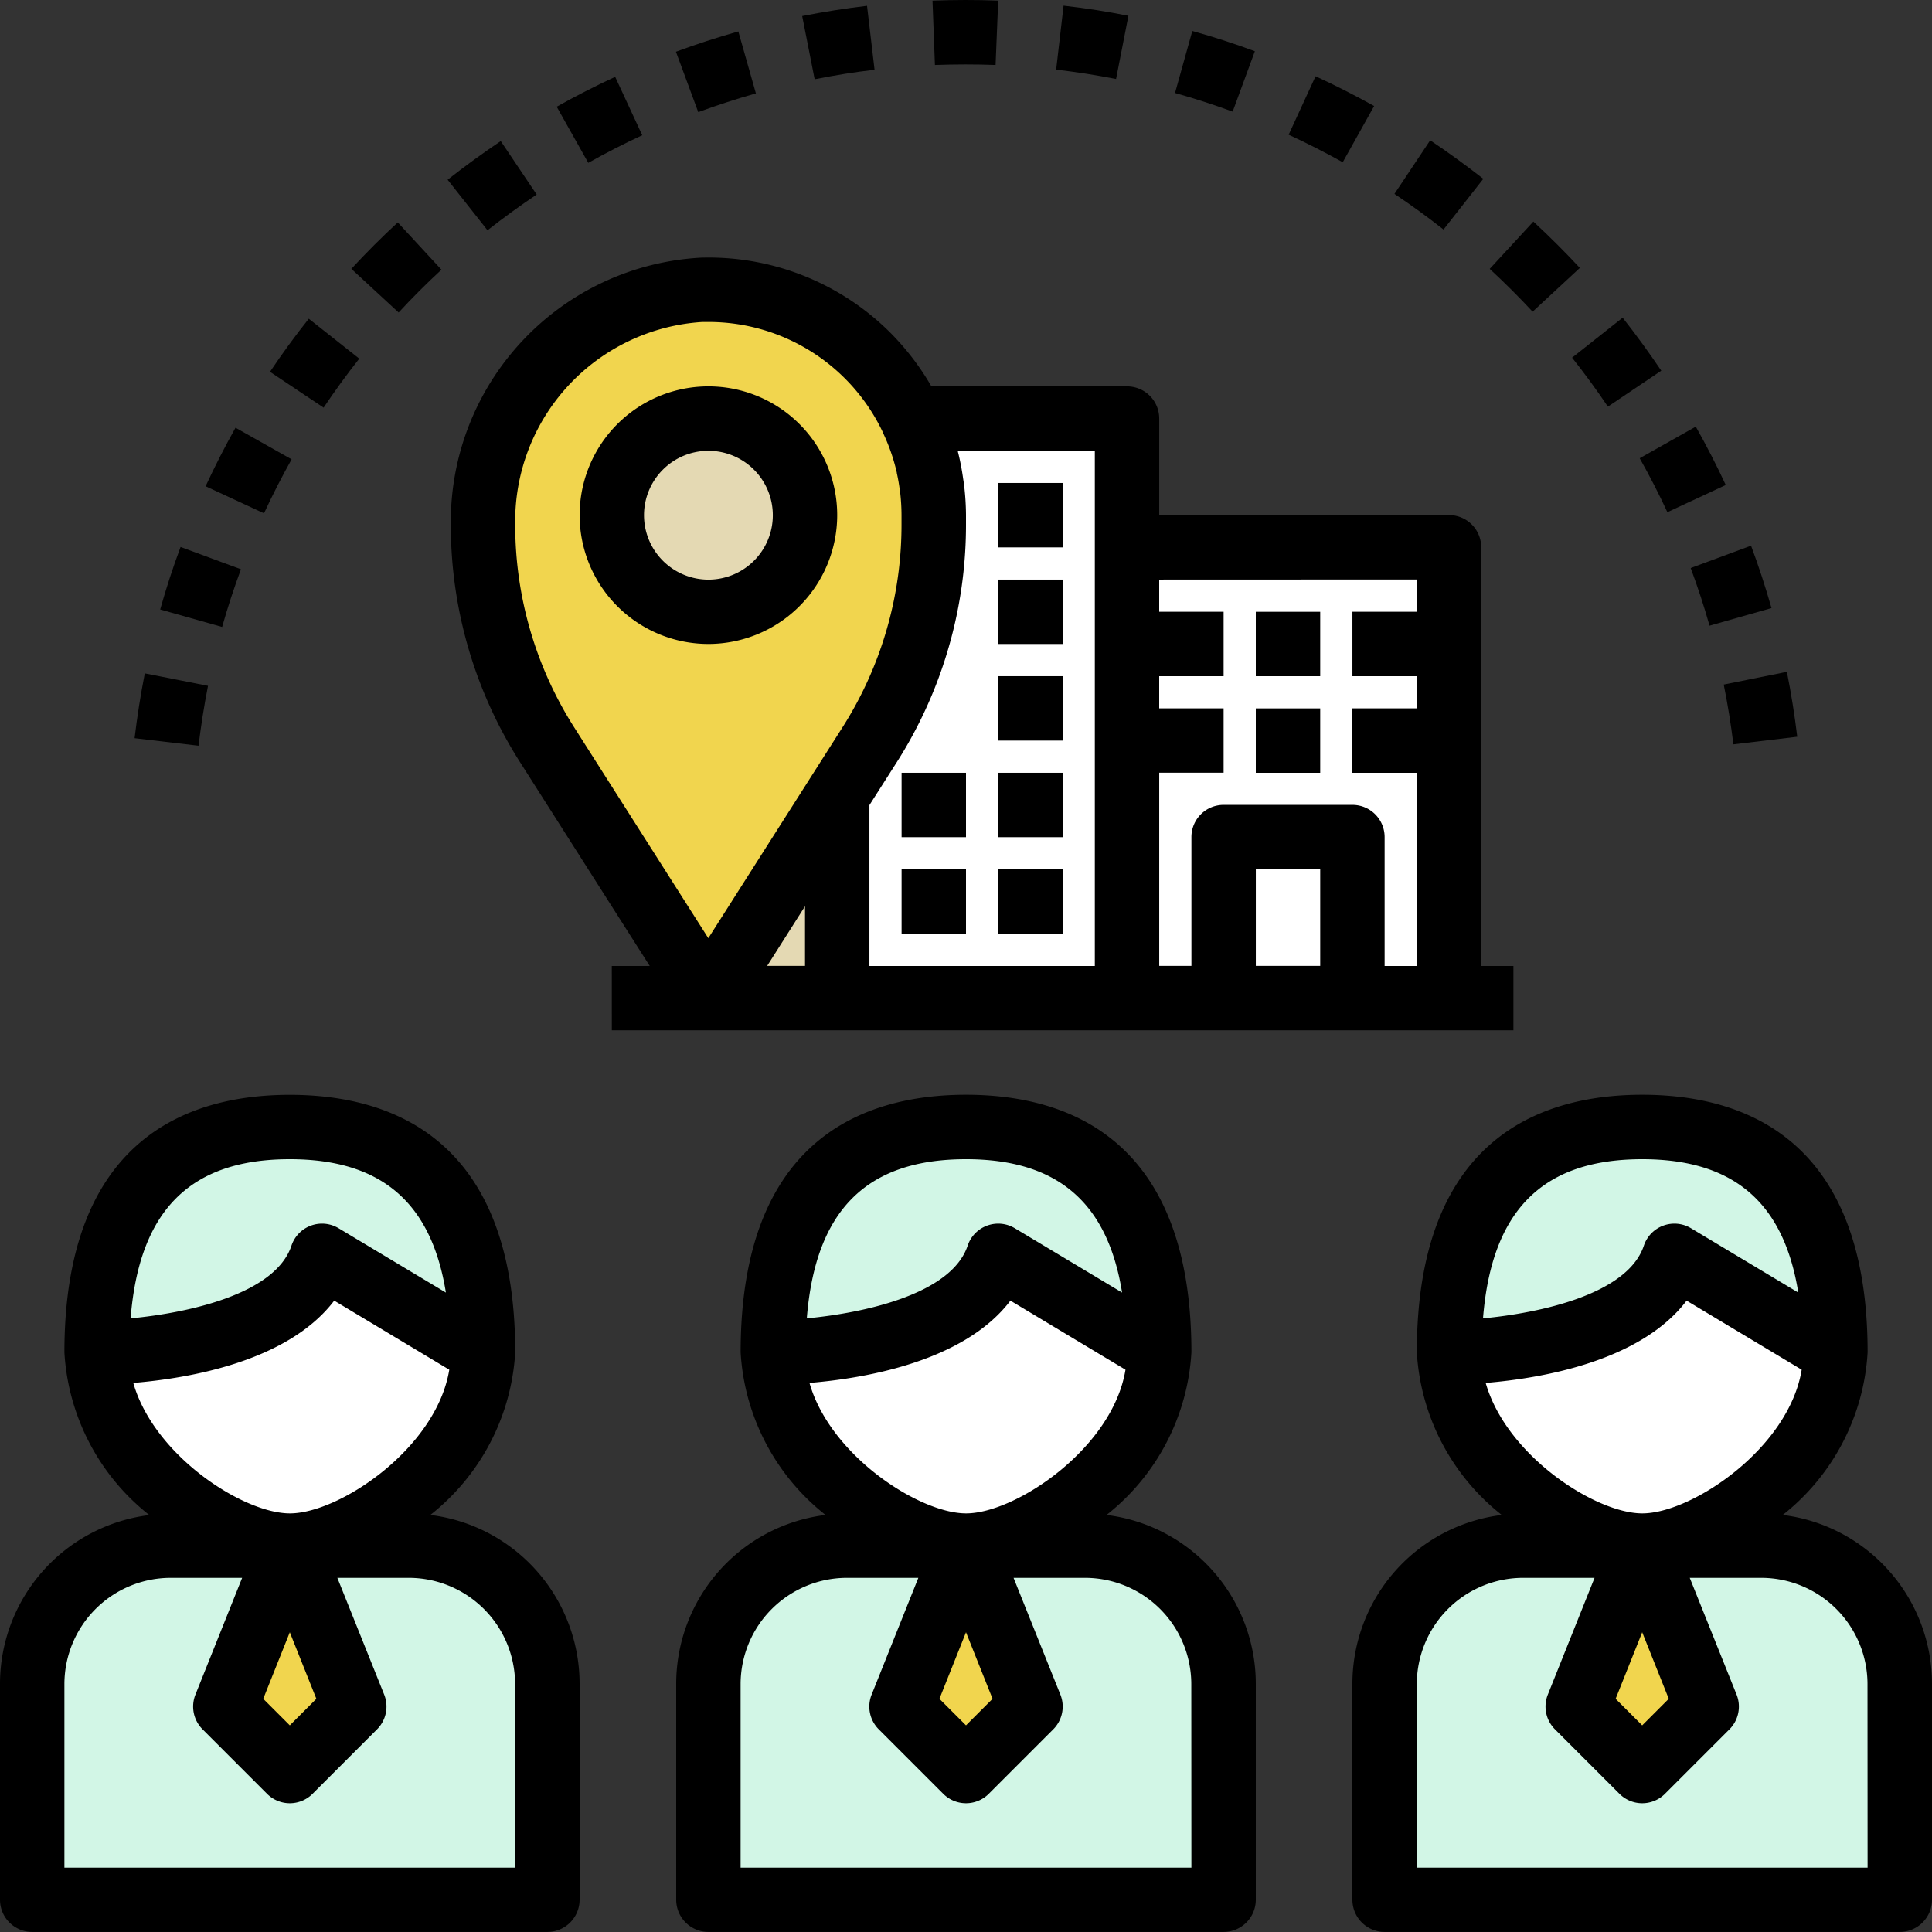 <svg xmlns="http://www.w3.org/2000/svg" width="80" height="79.999" viewBox="0 0 80 79.999">
  <rect x="0" y="0" width="80" height="79.999" fill="#333333" stroke="none"/>
  <g id="t1-i8" transform="translate(0 -0.003)">
    <path id="Path_105689" data-name="Path 105689" d="M230.44,115.062c.008.033.019.064.025.1C230.459,115.127,230.448,115.1,230.44,115.062Z" transform="translate(-192.033 -95.883)" fill="#d45b5b"/>
    <path id="Path_105690" data-name="Path 105690" d="M182.68,185.014l-6.68,10.5h5.333V187.13Z" transform="translate(-146.667 -154.176)" fill="#e4d9b3"/>
    <g id="Group_91657" data-name="Group 91657" transform="translate(38.137 18.258)">
      <path id="Path_105691" data-name="Path 105691" d="M231.48,120.774c.008.057.02.113.027.172C231.5,120.887,231.488,120.831,231.48,120.774Z" transform="translate(-231.037 -118.901)" fill="#d45b5b"/>
      <path id="Path_105692" data-name="Path 105692" d="M228.824,109.534l.007.019A.1.1,0,0,0,228.824,109.534Z" transform="translate(-228.824 -109.534)" fill="#d45b5b"/>
    </g>
    <path id="Path_105693" data-name="Path 105693" d="M26.779,384.962A5.729,5.729,0,0,0,23.6,384H18.667l2.667,6.667-2.667,2.667L16,390.665,18.667,384H13.737A5.738,5.738,0,0,0,8,389.735v8.929H29.333v-8.929A5.736,5.736,0,0,0,26.779,384.962Z" transform="translate(-6.667 -319.996)" fill="#d2f6e6"/>
    <path id="Path_105694" data-name="Path 105694" d="M40,316l-6.667-4C32,316,24,316,24,316c0,4.419,5.172,8,8,8S40,320.417,40,316Z" transform="translate(-20 -259.996)" fill="#fff"/>
    <path id="Path_105695" data-name="Path 105695" d="M33.333,285.331l6.667,4c0-4.419-1.333-9.333-8-9.333s-8,4.915-8,9.333C24,289.331,32,289.331,33.333,285.331Z" transform="translate(-20 -233.329)" fill="#d2f6e6"/>
    <path id="Path_105696" data-name="Path 105696" d="M58.667,393.331l2.667-2.667L58.667,384,56,390.665Z" transform="translate(-46.667 -319.996)" fill="#f1d54e"/>
    <path id="Path_105697" data-name="Path 105697" d="M194.779,384.962A5.729,5.729,0,0,0,191.6,384h-4.929l2.667,6.667-2.667,2.667L184,390.665,186.667,384h-4.929A5.738,5.738,0,0,0,176,389.735v8.929h21.333v-8.929A5.736,5.736,0,0,0,194.779,384.962Z" transform="translate(-146.667 -319.996)" fill="#d2f6e6"/>
    <path id="Path_105698" data-name="Path 105698" d="M208,316l-6.667-4C200,316,192,316,192,316c0,4.419,5.172,8,8,8S208,320.417,208,316Z" transform="translate(-160 -259.996)" fill="#fff"/>
    <path id="Path_105699" data-name="Path 105699" d="M201.333,285.331l6.667,4c0-4.419-1.333-9.333-8-9.333s-8,4.915-8,9.333C192,289.331,200,289.331,201.333,285.331Z" transform="translate(-160 -233.329)" fill="#d2f6e6"/>
    <path id="Path_105700" data-name="Path 105700" d="M226.667,393.331l2.667-2.667L226.667,384,224,390.665Z" transform="translate(-186.667 -319.996)" fill="#f1d54e"/>
    <g id="Group_91658" data-name="Group 91658" transform="translate(57.333 46.669)">
      <path id="Path_105701" data-name="Path 105701" d="M362.779,384.962A5.729,5.729,0,0,0,359.6,384h-4.929l2.667,6.667-2.667,2.667L352,390.665,354.667,384h-4.929A5.738,5.738,0,0,0,344,389.735v8.929h21.333v-8.929A5.736,5.736,0,0,0,362.779,384.962Z" transform="translate(-344 -366.665)" fill="#d2f6e6"/>
      <path id="Path_105702" data-name="Path 105702" d="M369.333,285.331l6.667,4c0-4.419-1.333-9.333-8-9.333s-8,4.915-8,9.333C360,289.331,368,289.331,369.333,285.331Z" transform="translate(-357.333 -279.998)" fill="#d2f6e6"/>
    </g>
    <path id="Path_105703" data-name="Path 105703" d="M376,316l-6.667-4C368,316,360,316,360,316c0,4.419,5.172,8,8,8S376,320.417,376,316Z" transform="translate(-300 -259.996)" fill="#fff"/>
    <path id="Path_105704" data-name="Path 105704" d="M394.667,393.331l2.667-2.667L394.667,384,392,390.665Z" transform="translate(-326.667 -319.996)" fill="#f1d54e"/>
    <g id="Group_91659" data-name="Group 91659" transform="translate(34.667 17.335)">
      <path id="Path_105705" data-name="Path 105705" d="M220,104h-8.909a9.318,9.318,0,0,1,.381.923l.007.019a9.355,9.355,0,0,1,.263.9c.008.033.017.064.025.1.063.28.111.565.148.855.008.057.02.113.027.172A9.753,9.753,0,0,1,212,108v.391a16.971,16.971,0,0,1-2.653,9.112L208,119.617V128h12V104Zm-9.333,20h0Zm0-4h0Zm4,4h0Zm0-4h0Zm0-4h0Zm0-4h0Zm0-4h0Z" transform="translate(-208 -103.998)" fill="#fff"/>
      <path id="Path_105706" data-name="Path 105706" d="M293.333,136H280v18.667h4V148h5.333v6.667h4Zm-12,8h0Zm0-4h0Zm4,4h0Zm0-4h0Zm4,4h0Zm0-4h0Z" transform="translate(-268 -130.665)" fill="#fff"/>
      <rect id="Rectangle_31711" data-name="Rectangle 31711" width="5.333" height="6.667" transform="translate(16 17.333)" fill="#fff"/>
    </g>
    <g id="Group_91660" data-name="Group 91660" transform="translate(20 12.002)">
      <path id="Path_105707" data-name="Path 105707" d="M138.667,81.721V81.33a9.089,9.089,0,0,0-.06-1.032c-.007-.059-.019-.115-.027-.172-.039-.288-.084-.575-.148-.855-.008-.033-.017-.064-.025-.1a9.351,9.351,0,0,0-.263-.9l-.007-.019a9.187,9.187,0,0,0-.381-.923h0A9.327,9.327,0,0,0,129.045,72,9.593,9.593,0,0,0,120,81.721a16.971,16.971,0,0,0,2.653,9.112l6.68,10.5,6.68-10.5A16.967,16.967,0,0,0,138.667,81.721Zm-9.333,3.609a4,4,0,1,1,4-4A4,4,0,0,1,129.333,85.33Z" transform="translate(-120 -71.996)" fill="#f1d54e"/>
      <path id="Path_105708" data-name="Path 105708" d="M228.864,109.646a9.35,9.35,0,0,1,.263.9A8.987,8.987,0,0,0,228.864,109.646Z" transform="translate(-210.72 -103.371)" fill="#f1d54e"/>
      <path id="Path_105709" data-name="Path 105709" d="M231.64,121.806a9.089,9.089,0,0,1,.06,1.032A9.407,9.407,0,0,0,231.64,121.806Z" transform="translate(-213.033 -113.504)" fill="#f1d54e"/>
      <path id="Path_105710" data-name="Path 105710" d="M226.917,104.921a9.187,9.187,0,0,0-.381-.923h0A9.452,9.452,0,0,1,226.917,104.921Z" transform="translate(-208.78 -98.664)" fill="#f1d54e"/>
      <path id="Path_105711" data-name="Path 105711" d="M230.592,115.646c.064.28.109.565.148.855C230.7,116.211,230.656,115.926,230.592,115.646Z" transform="translate(-212.16 -108.371)" fill="#f1d54e"/>
    </g>
    <circle id="Ellipse_4111" data-name="Ellipse 4111" cx="4" cy="4" r="4" transform="translate(25.333 17.335)" fill="#e4d9b3"/>
    <g id="Group_91661" data-name="Group 91661" transform="translate(0 0.003)">
      <path id="Path_105712" data-name="Path 105712" d="M20.852,290.519a7.016,7.016,0,0,0-3.033-1.123,9.258,9.258,0,0,0,3.515-6.732C21.333,273.849,16.257,272,12,272s-9.333,1.851-9.333,10.667A9.255,9.255,0,0,0,6.183,289.4,7.047,7.047,0,0,0,0,296.4v8.929a1.332,1.332,0,0,0,1.333,1.333H22.667A1.332,1.332,0,0,0,24,305.331V296.4A7.054,7.054,0,0,0,20.852,290.519ZM12,294.254l1.1,2.755-1.1,1.1-1.1-1.1ZM5.519,283.929c2.283-.188,6.4-.879,8.32-3.407l4.765,2.86c-.535,3.265-4.557,5.949-6.6,5.949C10.068,289.331,6.379,286.942,5.519,283.929ZM12,274.665c3.784,0,5.863,1.789,6.463,5.523l-4.443-2.665a1.334,1.334,0,0,0-1.951.721c-.675,2.024-4.317,2.789-6.661,3.012C5.764,276.785,7.872,274.665,12,274.665ZM21.333,304H2.667v-7.6a4.405,4.405,0,0,1,4.4-4.4h2.96l-1.936,4.839a1.334,1.334,0,0,0,.3,1.437l2.667,2.667a1.333,1.333,0,0,0,1.885,0l2.667-2.667a1.334,1.334,0,0,0,.3-1.437L13.969,292h2.96a4.405,4.405,0,0,1,4.4,4.4Z" transform="translate(0 -226.665)"/>
      <path id="Path_105713" data-name="Path 105713" d="M188.852,290.519a7.016,7.016,0,0,0-3.033-1.123,9.258,9.258,0,0,0,3.515-6.732c0-8.816-5.076-10.667-9.333-10.667s-9.333,1.851-9.333,10.667a9.255,9.255,0,0,0,3.516,6.732A7.047,7.047,0,0,0,168,296.4v8.929a1.332,1.332,0,0,0,1.333,1.333h21.333A1.332,1.332,0,0,0,192,305.331V296.4A7.054,7.054,0,0,0,188.852,290.519ZM180,294.254l1.1,2.755-1.1,1.1-1.1-1.1Zm-6.481-10.325c2.283-.188,6.4-.879,8.32-3.407l4.765,2.86c-.535,3.265-4.557,5.949-6.6,5.949C178.068,289.331,174.379,286.942,173.519,283.929ZM180,274.665c3.784,0,5.863,1.789,6.463,5.523l-4.443-2.665a1.334,1.334,0,0,0-1.951.721c-.675,2.024-4.317,2.789-6.661,3.012C173.764,276.785,175.872,274.665,180,274.665ZM189.333,304H170.667v-7.6a4.405,4.405,0,0,1,4.4-4.4h2.96l-1.936,4.839a1.331,1.331,0,0,0,.3,1.437l2.667,2.667a1.333,1.333,0,0,0,1.885,0l2.667-2.667a1.334,1.334,0,0,0,.3-1.437L181.969,292h2.96a4.405,4.405,0,0,1,4.4,4.4Z" transform="translate(-140 -226.665)"/>
      <path id="Path_105714" data-name="Path 105714" d="M356.852,290.519a7.016,7.016,0,0,0-3.033-1.123,9.258,9.258,0,0,0,3.515-6.732c0-8.816-5.076-10.667-9.333-10.667s-9.333,1.851-9.333,10.667a9.255,9.255,0,0,0,3.516,6.732A7.047,7.047,0,0,0,336,296.4v8.929a1.332,1.332,0,0,0,1.333,1.333h21.333A1.332,1.332,0,0,0,360,305.331V296.4A7.054,7.054,0,0,0,356.852,290.519ZM348,294.254l1.1,2.755-1.1,1.1-1.1-1.1Zm-6.481-10.325c2.283-.188,6.4-.879,8.32-3.407l4.765,2.86c-.535,3.265-4.557,5.949-6.6,5.949C346.068,289.331,342.379,286.942,341.519,283.929ZM348,274.665c3.784,0,5.863,1.789,6.463,5.523l-4.443-2.665a1.334,1.334,0,0,0-1.951.721c-.675,2.024-4.317,2.789-6.661,3.012C341.764,276.785,343.872,274.665,348,274.665ZM357.333,304H338.667v-7.6a4.405,4.405,0,0,1,4.4-4.4h2.96l-1.936,4.839a1.331,1.331,0,0,0,.3,1.437l2.667,2.667a1.333,1.333,0,0,0,1.885,0l2.667-2.667a1.334,1.334,0,0,0,.3-1.437L349.969,292h2.96a4.405,4.405,0,0,1,4.4,4.4Z" transform="translate(-280 -226.665)"/>
      <path id="Path_105715" data-name="Path 105715" d="M118.667,96H156V93.337h-1.333V76a1.332,1.332,0,0,0-1.333-1.333h-12v-4A1.332,1.332,0,0,0,140,69.337h-8.1a10.774,10.774,0,0,0-1.8-2.321,10.642,10.642,0,0,0-7.755-3.008A10.954,10.954,0,0,0,112,75.062a18.273,18.273,0,0,0,2.861,9.827l5.376,8.448h-1.571Zm26.667-2.667v-4H148v4Zm6.667-16V78.67h-2.667v2.667H152V82.67h-2.667v2.667H152v8h-1.333V88a1.332,1.332,0,0,0-1.333-1.333H144A1.332,1.332,0,0,0,142.667,88v5.333h-1.333v-8H144V82.67h-2.667V81.337H144V78.67h-2.667V77.337ZM132.992,72h5.675V93.337h-9.333v-6.66l1.139-1.788q.352-.552.66-1.124a18.262,18.262,0,0,0,2.2-8.7h0V74.67a10.9,10.9,0,0,0-.08-1.256c-.011-.092-.028-.183-.041-.275a10.508,10.508,0,0,0-.2-1.043C133,72.066,133,72.034,132.992,72Zm-18.325,3.059a8.266,8.266,0,0,1,7.753-8.388c.083,0,.164,0,.247,0a7.98,7.98,0,0,1,7.212,4.545c0,.009.005.019.009.027a7.965,7.965,0,0,1,.58,1.665l0,.016c.057.255.1.511.131.769,0,.037.013.075.017.112a8.487,8.487,0,0,1,.047.865v.391a15.6,15.6,0,0,1-1.881,7.436q-.264.488-.564.96l-1.347,2.116h0l-4.208,6.613-5.555-8.731A15.606,15.606,0,0,1,114.667,75.062Zm12,15.805v2.469H125.1Z" transform="translate(-93.333 -53.338)"/>
      <rect id="Rectangle_31712" data-name="Rectangle 31712" width="2.667" height="2.667" transform="translate(41.333 19.999)"/>
      <rect id="Rectangle_31713" data-name="Rectangle 31713" width="2.667" height="2.667" transform="translate(52 25.333)"/>
      <rect id="Rectangle_31714" data-name="Rectangle 31714" width="2.667" height="2.667" transform="translate(52 29.333)"/>
      <rect id="Rectangle_31715" data-name="Rectangle 31715" width="2.667" height="2.667" transform="translate(41.333 23.999)"/>
      <rect id="Rectangle_31716" data-name="Rectangle 31716" width="2.667" height="2.667" transform="translate(41.333 27.999)"/>
      <rect id="Rectangle_31717" data-name="Rectangle 31717" width="2.667" height="2.667" transform="translate(37.333 31.999)"/>
      <rect id="Rectangle_31718" data-name="Rectangle 31718" width="2.667" height="2.667" transform="translate(41.333 31.999)"/>
      <rect id="Rectangle_31719" data-name="Rectangle 31719" width="2.667" height="2.667" transform="translate(37.333 35.999)"/>
      <rect id="Rectangle_31720" data-name="Rectangle 31720" width="2.667" height="2.667" transform="translate(41.333 35.999)"/>
      <path id="Path_105716" data-name="Path 105716" d="M33.44,169.986l2.648.312c.1-.821.229-1.656.392-2.48l-2.617-.516C33.687,168.193,33.545,169.1,33.44,169.986Z" transform="translate(-27.867 -139.419)"/>
      <path id="Path_105717" data-name="Path 105717" d="M51.1,108.694l2.419,1.12c.353-.763.739-1.516,1.143-2.235l-2.323-1.309C51.9,107.05,51.485,107.866,51.1,108.694Z" transform="translate(-42.587 -88.559)"/>
      <path id="Path_105718" data-name="Path 105718" d="M91.02,57.2l-1.809-1.959c-.663.612-1.309,1.259-1.923,1.923l1.959,1.809C89.812,58.359,90.409,57.762,91.02,57.2Z" transform="translate(-72.74 -46.032)"/>
      <path id="Path_105719" data-name="Path 105719" d="M39.8,138.482l2.565.724c.225-.8.487-1.6.779-2.389l-2.5-.923C40.325,136.747,40.043,137.618,39.8,138.482Z" transform="translate(-33.167 -113.245)"/>
      <path id="Path_105720" data-name="Path 105720" d="M67.08,81.381,69.3,82.865c.463-.692.96-1.375,1.477-2.029l-2.091-1.653C68.121,79.891,67.583,80.631,67.08,81.381Z" transform="translate(-55.9 -65.985)"/>
      <path id="Path_105721" data-name="Path 105721" d="M390.576,80.59c.516.649,1.015,1.332,1.483,2.028l2.211-1.489c-.507-.752-1.045-1.491-1.6-2.195Z" transform="translate(-325.48 -65.779)"/>
      <path id="Path_105722" data-name="Path 105722" d="M347.927,34.862l-1.479,2.219c.688.459,1.371.955,2.032,1.475l1.648-2.1C349.412,35.9,348.672,35.358,347.927,34.862Z" transform="translate(-288.707 -29.052)"/>
      <path id="Path_105723" data-name="Path 105723" d="M321.275,18.942l-1.115,2.421c.753.348,1.508.732,2.24,1.139l1.3-2.328C322.908,19.734,322.093,19.318,321.275,18.942Z" transform="translate(-266.8 -15.785)"/>
      <path id="Path_105724" data-name="Path 105724" d="M407.376,107.3c.409.724.795,1.475,1.147,2.233l2.417-1.125c-.381-.82-.8-1.633-1.241-2.417Z" transform="translate(-339.48 -88.325)"/>
      <path id="Path_105725" data-name="Path 105725" d="M292.644,7.694l-.716,2.568c.8.224,1.6.483,2.387.771l.919-2.5C294.385,8.217,293.515,7.937,292.644,7.694Z" transform="translate(-243.273 -6.412)"/>
      <path id="Path_105726" data-name="Path 105726" d="M370.112,57.006c.617.571,1.216,1.167,1.777,1.772l1.956-1.812c-.608-.656-1.256-1.3-1.925-1.92Z" transform="translate(-308.427 -45.872)"/>
      <path id="Path_105727" data-name="Path 105727" d="M431.3,169.606c-.108-.9-.252-1.8-.429-2.688l-2.615.527c.164.815.3,1.648.4,2.476Z" transform="translate(-356.88 -139.099)"/>
      <path id="Path_105728" data-name="Path 105728" d="M420.048,136.493c.292.785.555,1.588.781,2.387l2.565-.729c-.247-.865-.531-1.736-.847-2.584Z" transform="translate(-350.04 -112.972)"/>
      <path id="Path_105729" data-name="Path 105729" d="M140.733,19.086c-.817.377-1.633.795-2.421,1.237l1.307,2.325c.728-.409,1.479-.795,2.235-1.143Z" transform="translate(-115.26 -15.905)"/>
      <path id="Path_105730" data-name="Path 105730" d="M262.7,1.4l-.307,2.648c.82.095,1.655.225,2.481.387l.511-2.617C264.491,1.641,263.587,1.5,262.7,1.4Z" transform="translate(-218.66 -1.165)"/>
      <path id="Path_105731" data-name="Path 105731" d="M114.915,37.267l-1.487-2.213c-.755.508-1.495,1.045-2.2,1.6l1.651,2.093C113.531,38.235,114.216,37.738,114.915,37.267Z" transform="translate(-92.693 -29.212)"/>
      <path id="Path_105732" data-name="Path 105732" d="M170.5,7.8c-.875.248-1.745.529-2.584.841l.924,2.5c.775-.285,1.579-.547,2.387-.776Z" transform="translate(-139.927 -6.499)"/>
      <path id="Path_105733" data-name="Path 105733" d="M234.4.029c-.9-.036-1.817-.033-2.72,0l.1,2.664c.832-.029,1.68-.032,2.512,0Z" transform="translate(-193.067 -0.003)"/>
      <path id="Path_105734" data-name="Path 105734" d="M201.989,1.446c-.891.105-1.795.248-2.685.423l.516,2.617c.824-.163,1.659-.3,2.481-.392Z" transform="translate(-166.087 -1.205)"/>
      <path id="Path_105735" data-name="Path 105735" d="M154.667,101.331a5.333,5.333,0,1,0-5.333,5.333A5.339,5.339,0,0,0,154.667,101.331Zm-8,0A2.667,2.667,0,1,1,149.333,104,2.669,2.669,0,0,1,146.667,101.331Z" transform="translate(-120 -79.999)"/>
    </g>
  </g>
</svg>
